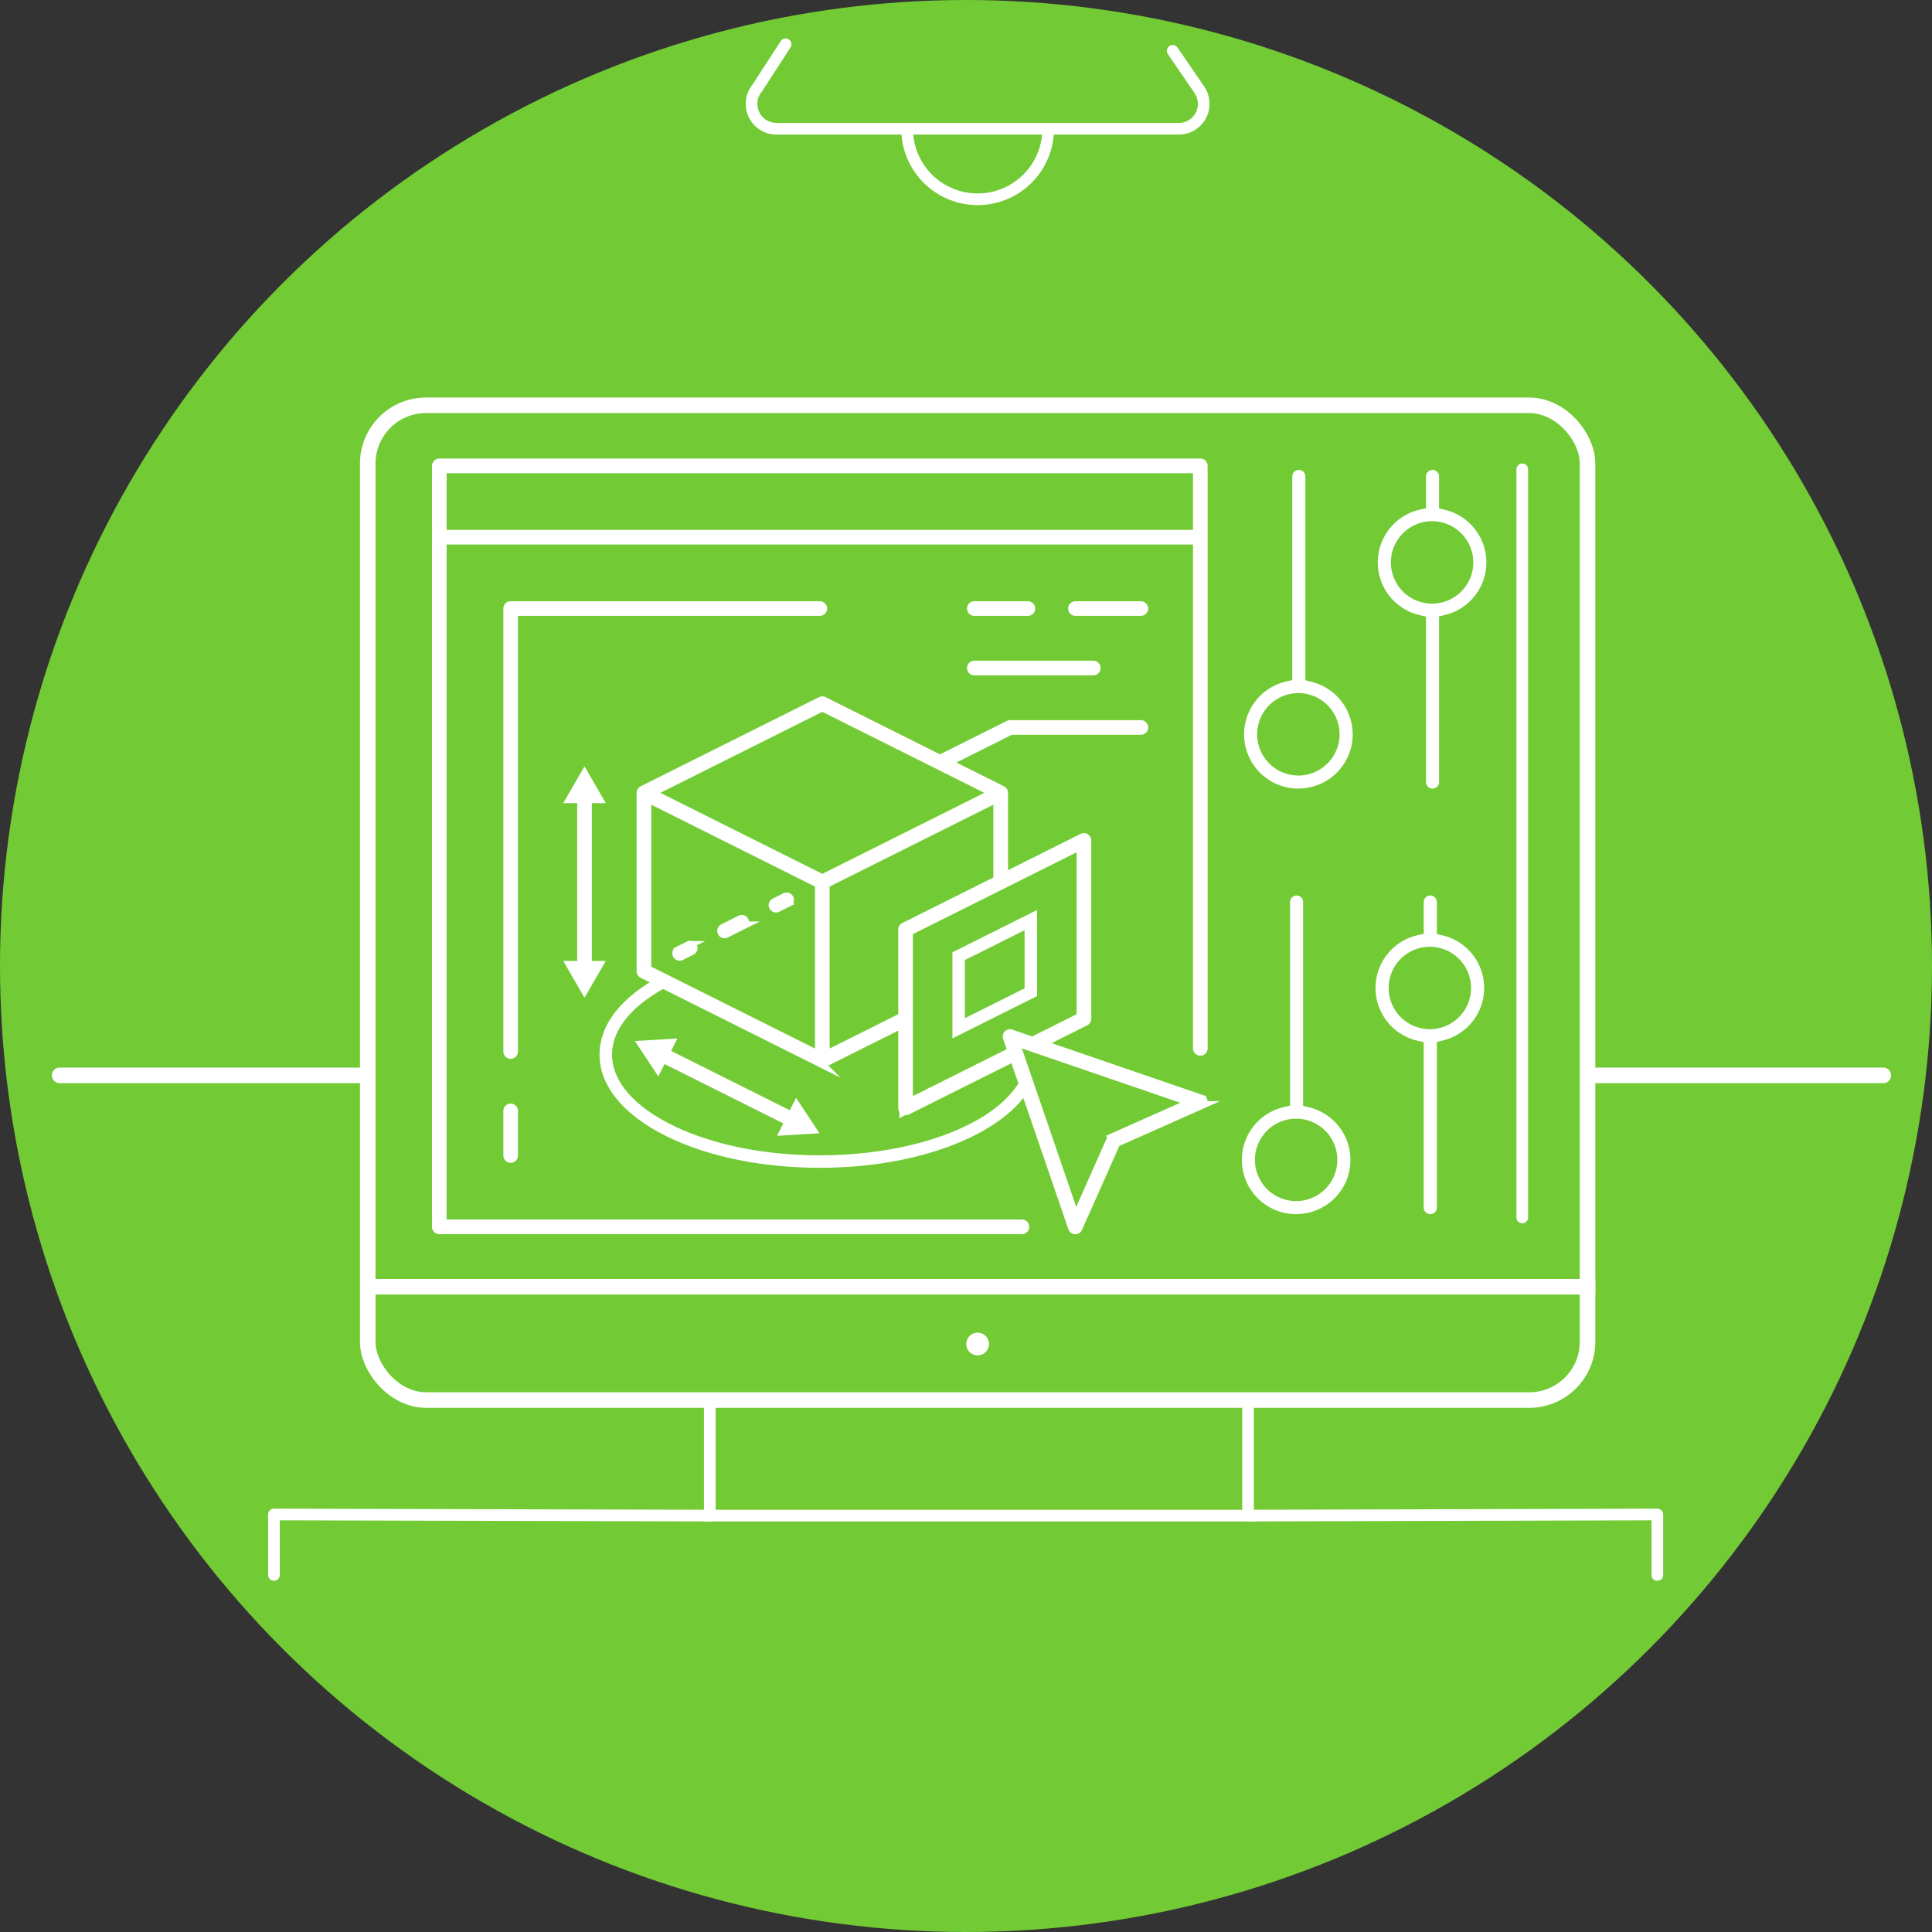 <svg id="ExperienceIcon" xmlns="http://www.w3.org/2000/svg" width="497" height="497" viewBox="0 0 497 497">
  <rect x="0" y="0" width="497" height="497" fill="#333333" stroke="none"/>
  <g id="Group_396" data-name="Group 396">
    <circle id="Ellipse_11" data-name="Ellipse 11" cx="248.5" cy="248.5" r="248.5" fill="#72cb34"/>
    <line id="Line_3" data-name="Line 3" x2="78.255" transform="translate(15.344 276.634)" fill="none" stroke="#fff" stroke-linecap="round" stroke-miterlimit="10" stroke-width="4"/>
    <line id="Line_4" data-name="Line 4" x2="74.08" transform="translate(410.389 276.634)" fill="none" stroke="#fff" stroke-linecap="round" stroke-miterlimit="10" stroke-width="4"/>
    <path id="Path_684" data-name="Path 684" d="M182.594,389.884l-112.125-.291v15.563" fill="none" stroke="#fff" stroke-linecap="round" stroke-linejoin="round" stroke-width="3"/>
    <path id="Path_685" data-name="Path 685" d="M321.049,389.884l105.295-.291v15.563" fill="none" stroke="#fff" stroke-linecap="round" stroke-linejoin="round" stroke-width="3"/>
    <path id="Path_686" data-name="Path 686" d="M202.09,11.4,194.8,22.645a6.4,6.4,0,0,0,4.937,10.472H303.25A6.4,6.4,0,0,0,308.531,23.1l-6.858-10.018" fill="none" stroke="#fff" stroke-linecap="round" stroke-linejoin="round" stroke-width="3"/>
    <path id="Path_687" data-name="Path 687" d="M269.639,33.117a18.145,18.145,0,0,1-36.29,0" fill="none" stroke="#fff" stroke-miterlimit="10" stroke-width="3"/>
  </g>
  <g id="Group_398" data-name="Group 398">
    <path id="Path_688" data-name="Path 688" d="M132.253,285.784V297.25a.884.884,0,1,1-1.768,0V285.784a.884.884,0,1,1,1.768,0Z" fill="#fff" stroke="#fff" stroke-miterlimit="10" stroke-width="2"/>
    <g id="Group_397" data-name="Group 397">
      <path id="Path_689" data-name="Path 689" d="M246.007,245.591V265.5l19.772-9.888v-19.9Zm18.564,9.28-17.356,8.676V246.34l17.356-8.675Z" fill="#fff" stroke="#fff" stroke-miterlimit="10" stroke-width="2"/>
      <path id="Path_690" data-name="Path 690" d="M177.967,244.673l-2.739,1.369a.885.885,0,0,1-1.184-.4.883.883,0,0,1,.395-1.184l2.731-1.366a.884.884,0,1,1,.8,1.579Z" fill="#fff" stroke="#fff" stroke-miterlimit="10" stroke-width="2"/>
      <path id="Path_691" data-name="Path 691" d="M191.2,238.055l-4.414,2.208a.832.832,0,0,1-.395.092.884.884,0,0,1-.4-1.675l4.411-2.207a.885.885,0,1,1,.793,1.582Z" fill="#fff" stroke="#fff" stroke-miterlimit="10" stroke-width="2"/>
      <path id="Path_692" data-name="Path 692" d="M202.758,232.28l-2.723,1.365a.9.9,0,0,1-1.2-.4.87.87,0,0,1-.053-.672.9.9,0,0,1,.447-.516l2.731-1.365a.885.885,0,1,1,.794,1.583Z" fill="#fff" stroke="#fff" stroke-miterlimit="10" stroke-width="2"/>
      <path id="Path_693" data-name="Path 693" d="M151.248,248.2H154.1l-3.738,6.468-3.734-6.468h2.852V205.6h-2.852l3.734-6.468L154.1,205.6h-2.852Z" fill="#fff" stroke="#fff" stroke-miterlimit="10" stroke-width="2"/>
      <path id="Path_694" data-name="Path 694" d="M201.561,291.084l1.277-2.546-32.33-16.163-1.273,2.546-4.112-6.231,7.455-.447-1.277,2.55,32.33,16.163,1.273-2.55,4.116,6.231Z" fill="#fff" stroke="#fff" stroke-miterlimit="10" stroke-width="2"/>
      <path id="Path_695" data-name="Path 695" d="M211.772,156.551a.885.885,0,0,1-.887.882H132.253V270.486a.884.884,0,1,1-1.768,0V156.551a.888.888,0,0,1,.882-.886h79.518A.889.889,0,0,1,211.772,156.551Z" fill="#fff" stroke="#fff" stroke-miterlimit="10" stroke-width="2"/>
      <path id="Path_696" data-name="Path 696" d="M309.068,282.622h0l-41.118-14.113,11.285-5.643a.879.879,0,0,0,.488-.789V216.2a.884.884,0,0,0-1.277-.793l-20.135,10.069V203.957a.891.891,0,0,0-.491-.789l-14.028-7.013,16.255-8.131h33.434a.884.884,0,1,0,0-1.769H259.834a.873.873,0,0,0-.4.1l-17.629,8.813-29.873-14.939a.871.871,0,0,0-.786,0l-45.887,22.942a.892.892,0,0,0-.492.789v45.884a.892.892,0,0,0,.492.789l3.907,1.953-2.083,1.338c-7.757,4.99-11.853,10.991-11.853,17.355,0,7.592,5.844,14.7,16.457,20.005,10.484,5.24,24.4,8.124,39.206,8.124,12.365,0,24.065-2,33.828-5.779,7.6-2.945,13.586-6.835,17.307-11.258l1.6-1.9,12.156,35.428a.9.9,0,0,0,.8.6h.032a.887.887,0,0,0,.814-.524l9.759-21.939,21.943-9.759a.884.884,0,0,0-.069-1.643Zm-31.117-64.991v43.9L265.6,267.7l-5.474-1.873A.88.88,0,0,0,259,266.946l1.188,3.464-26.353,13.179V239.683Zm-21.416,8.728-23.977,11.986a.878.878,0,0,0-.487.79v22.39l-19.647,9.823v-43.9l44.111-22.056Zm-45-44.353,43.906,21.951-43.906,21.955-43.9-21.955Zm-44.993,67.287v-43.9l44.111,22.056v43.9Zm96.169,30.135C255.476,290.653,234.653,298.2,210.9,298.2c-14.617,0-28.347-2.84-38.662-8-10.186-5.091-15.793-11.809-15.793-18.922,0-6.452,4.773-12.716,13.449-17.633l.652-.371,40.6,20.3a.926.926,0,0,0,.79,0l20.138-10.066v21.512a.877.877,0,0,0,.109.423l.169.314V286l.218-.113.426.02a.98.98,0,0,0,.359-.1L260.768,272.1l2.316,6.75Zm23.457,13.114a.885.885,0,0,0-.447.447l-8.99,20.2-15.47-45.1,45.1,15.474Z" fill="#fff" stroke="#fff" stroke-miterlimit="10" stroke-width="2"/>
      <path id="Path_697" data-name="Path 697" d="M308.774,118.961H113.017a.884.884,0,0,0-.886.882V315.605a.885.885,0,0,0,.886.882h149.87a.884.884,0,1,0,0-1.768H113.9V139.079H307.892V269.721a.885.885,0,0,0,1.769,0V119.843A.885.885,0,0,0,308.774,118.961Zm-.882,18.35H113.9V120.729H307.892Z" fill="#fff" stroke="#fff" stroke-miterlimit="10" stroke-width="2"/>
      <path id="Path_698" data-name="Path 698" d="M294.363,156.551a.882.882,0,0,1-.886.882H276.658a.884.884,0,0,1,0-1.768h16.819A.886.886,0,0,1,294.363,156.551Z" fill="#fff" stroke="#fff" stroke-miterlimit="10" stroke-width="2"/>
      <path id="Path_699" data-name="Path 699" d="M265.308,156.551a.885.885,0,0,1-.886.882H250.655a.884.884,0,0,1,0-1.768h13.767A.889.889,0,0,1,265.308,156.551Z" fill="#fff" stroke="#fff" stroke-miterlimit="10" stroke-width="2"/>
      <path id="Path_700" data-name="Path 700" d="M282.127,171.844a.884.884,0,0,1-.882.886h-30.59a.884.884,0,0,1,0-1.768h30.59A.882.882,0,0,1,282.127,171.844Z" fill="#fff" stroke="#fff" stroke-miterlimit="10" stroke-width="2"/>
    </g>
  </g>
  <g id="Group_400" data-name="Group 400">
    <g id="Rectangle_101" data-name="Rectangle 101" transform="translate(92.599 102.259)" fill="none" stroke="#fff" stroke-miterlimit="10" stroke-width="4">
      <rect width="317.79" height="259.905" rx="17.008" stroke="none"/>
      <rect x="2" y="2" width="313.79" height="255.905" rx="15.008" fill="none"/>
    </g>
    <line id="Line_5" data-name="Line 5" x2="316.79" transform="translate(93.599 331.009)" fill="none" stroke="#fff" stroke-miterlimit="10" stroke-width="4"/>
    <rect id="Rectangle_102" data-name="Rectangle 102" width="138.455" height="30" transform="translate(182.594 359.884)" fill="none" stroke="#fff" stroke-miterlimit="10" stroke-width="3"/>
    <g id="Group_399" data-name="Group 399">
      <path id="Path_701" data-name="Path 701" d="M254.409,345.744v.07a2.916,2.916,0,0,1-5.83.01v-.08a2.915,2.915,0,0,1,5.83,0Z" fill="#fff"/>
    </g>
  </g>
  <line id="Line_6" data-name="Line 6" y2="192.459" transform="translate(391.594 120.729)" fill="#fff" stroke="#fff" stroke-linecap="round" stroke-linejoin="round" stroke-width="3"/>
  <g id="Group_401" data-name="Group 401">
    <path id="Path_702" data-name="Path 702" d="M332.438,122.569v52.38l-1.56.36a13.951,13.951,0,0,0,2.99,27.55l.09-.01c.06,0,.13-.01.2-.01h.05a13.927,13.927,0,0,0,3.12-27.46L335.8,175v-52.43a1.68,1.68,0,0,0-3.36,0Zm12.16,66.32A10.6,10.6,0,1,1,334,178.3,10.605,10.605,0,0,1,344.6,188.889Z" fill="#fff"/>
  </g>
  <g id="Group_402" data-name="Group 402">
    <path id="Path_703" data-name="Path 703" d="M366.828,122.569v8.17l-1.55.36a13.923,13.923,0,0,0,0,27.16l1.55.36v42.56a1.685,1.685,0,0,0,3.37,0v-42.61l1.52-.37a13.907,13.907,0,0,0,0-27.04l-1.52-.37v-8.22a1.685,1.685,0,0,0-3.37,0ZM379,144.679a10.6,10.6,0,1,1-10.6-10.6A10.618,10.618,0,0,1,379,144.679Z" fill="#fff"/>
  </g>
  <g id="Group_403" data-name="Group 403">
    <path id="Path_704" data-name="Path 704" d="M331.863,232.043v52.38l-1.56.36a13.951,13.951,0,0,0,2.99,27.55l.09-.01c.06,0,.13-.01.2-.01h.05a13.927,13.927,0,0,0,3.12-27.46l-1.53-.38v-52.43a1.68,1.68,0,0,0-3.36,0Zm12.16,66.32a10.6,10.6,0,1,1-10.6-10.59A10.605,10.605,0,0,1,344.023,298.363Z" fill="#fff"/>
  </g>
  <g id="Group_404" data-name="Group 404">
    <path id="Path_705" data-name="Path 705" d="M366.253,232.043v8.17l-1.55.36a13.923,13.923,0,0,0,0,27.16l1.55.36v42.56a1.685,1.685,0,0,0,3.37,0v-42.61l1.52-.37a13.907,13.907,0,0,0,0-27.04l-1.52-.37v-8.22a1.685,1.685,0,0,0-3.37,0Zm12.17,22.11a10.6,10.6,0,1,1-10.6-10.6A10.618,10.618,0,0,1,378.423,254.153Z" fill="#fff"/>
  </g>
</svg>
